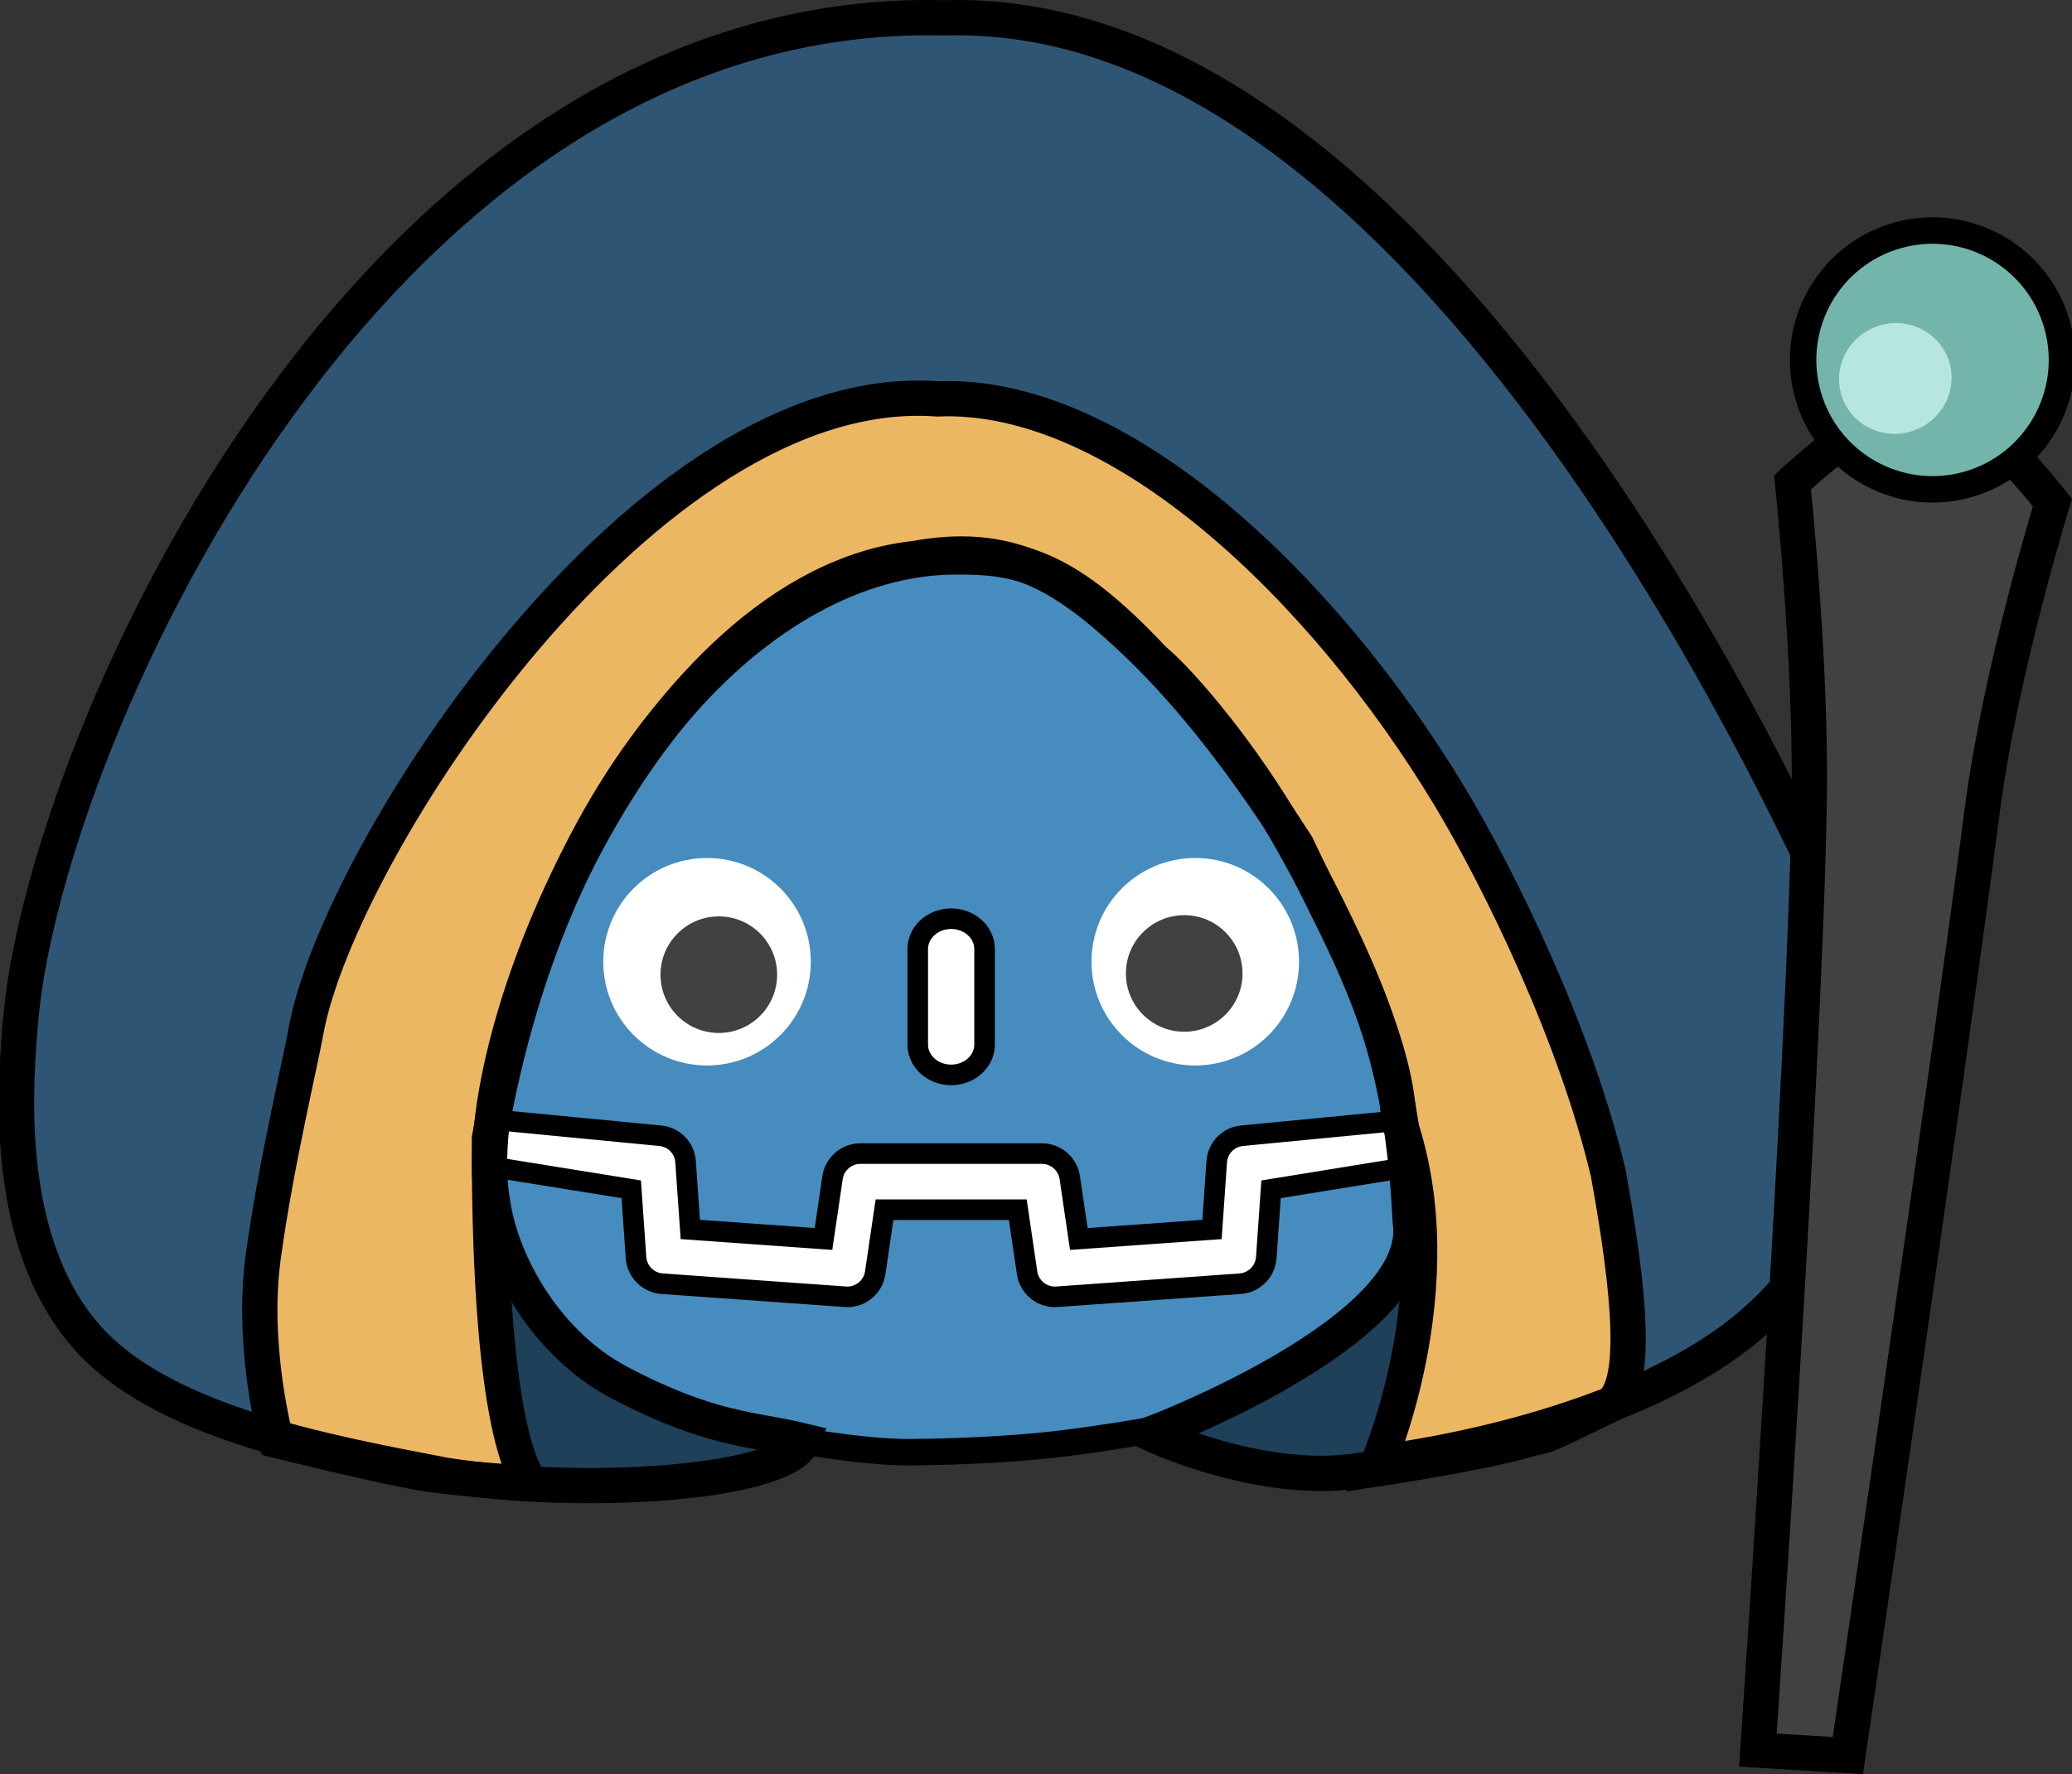 <svg version="1.1" xmlns="http://www.w3.org/2000/svg" xmlns:xlink="http://www.w3.org/1999/xlink" width="352.309" height="301.744" viewBox="0,0,352.309,301.744"><rect x="0" y="0" width="352.309" height="301.744" fill="#333333" stroke="none"/><g transform="translate(-62.758,-48.767)"><g data-paper-data="{&quot;isPaintingLayer&quot;:true}" fill-rule="nonzero" stroke-linejoin="miter" stroke-miterlimit="10" stroke-dasharray="" stroke-dashoffset="0" style="mix-blend-mode: normal"><path d="M303.681,247.023c-0.013,2.831 -0.051,5.919 -0.051,6.547c0,17.904 -14.619,29.822 -36.729,36.081c-12.23,3.462 -26.753,5.192 -42.362,5.247h-0.054h-0.053c-43.828,-0.154 -79.104,-13.52 -79.104,-41.328c0,-0.617 -0.036,-3.717 -0.049,-6.547l26.33,2.539l0.907,12.995c0.109,1.566 1.355,2.813 2.921,2.925l31.19,2.226c1.644,0.121 3.103,-1.053 3.344,-2.686l1.789,-12.13h25.45l1.789,12.13c0.229,1.556 1.566,2.694 3.116,2.694c0.075,0 0.151,-0.002 0.227,-0.008l31.19,-2.226c1.566,-0.112 2.812,-1.359 2.921,-2.925l0.907,-12.995z" fill="#478cbf" stroke="none" stroke-width="0.32" stroke-linecap="butt"/><path d="M299.388,298.226c-10.568,3.843 -40.005,-4.073 -40.005,-4.073l-4.796,-3.668c0,0 6.962,-0.553 13.938,-3.372c5.841,-2.36 11.439,-5.092 15.403,-5.092c5.687,0 19.889,-21.582 19.889,-21.582c0,0 2.024,35.44 -4.428,37.787z" data-paper-data="{&quot;index&quot;:null}" fill="#1e4059" stroke="none" stroke-width="0" stroke-linecap="butt"/><path d="M147.522,264.248c0,0 16.319,21.159 22.005,21.159c3.964,0 9.562,2.732 15.403,5.092c6.976,2.818 13.938,3.372 13.938,3.372l-4.796,3.668c0,0 -29.438,7.916 -40.005,4.073c-6.453,-2.347 -6.544,-37.364 -6.544,-37.364z" fill="#1e4059" stroke="none" stroke-width="0" stroke-linecap="butt"/><path d="M145.219,192.942c-3.878,-4.951 -7.47,-10.168 -10.911,-15.734c4.573,-7.782 10.171,-14.737 16.159,-21.181c5.554,2.795 10.946,5.961 16.041,9.331c2.55,-2.534 5.426,-4.606 8.242,-6.773c2.772,-2.226 5.89,-3.857 8.858,-5.758c-0.884,-6.567 -1.32,-13.031 -1.495,-19.778c7.641,-3.846 15.791,-6.396 24.029,-8.227c3.296,5.531 6.304,11.521 8.923,17.376c3.109,-0.519 6.229,-0.712 9.362,-0.749v-0.005c0.019,0 0.04,0.005 0.059,0.005c0.019,0 0.039,-0.005 0.061,-0.005v0.005c3.127,0.037 6.249,0.23 9.358,0.749c2.621,-5.855 5.631,-11.845 8.922,-17.376c8.243,1.832 16.392,4.381 24.033,8.227c-0.176,6.747 -0.612,13.212 -1.493,19.778c2.962,1.901 6.084,3.533 8.855,5.758c2.82,2.166 5.691,4.239 8.24,6.773c5.094,-3.369 10.488,-6.536 16.041,-9.331c5.987,6.444 11.589,13.398 16.16,21.181c-3.442,5.566 -7.032,10.783 -10.911,15.734h-0.108v43.948l-0.012,0.004v3.811c-0.087,0.001 -0.174,0.004 -0.26,0.012l-29.271,2.823c-1.534,0.149 -2.735,1.383 -2.843,2.92l-0.902,12.926l-25.544,1.823l-1.76,-11.93c-0.228,-1.547 -1.555,-2.693 -3.119,-2.693h-30.894c-1.565,0 -2.891,1.146 -3.119,2.693l-1.76,11.93l-25.543,-1.823l-0.903,-12.926c-0.107,-1.537 -1.309,-2.772 -2.843,-2.92l-29.282,-2.823c-0.087,-0.008 -0.174,-0.011 -0.261,-0.012v-4.443v-4.882v-38.438z" fill="#478cbf" stroke="none" stroke-width="0.32" stroke-linecap="butt"/><path d="M303.67,247.024l-24.791,4.017l-0.811,11.628c-0.164,2.354 -2.065,4.258 -4.42,4.427l-31.191,2.225c-0.112,0.008 -0.227,0.012 -0.342,0.012c-2.347,0 -4.375,-1.752 -4.717,-4.075l-1.585,-10.748h-22.656l-1.585,10.748c-0.343,2.323 -2.369,4.076 -4.712,4.076c-0.116,0 -0.233,-0.005 -0.351,-0.013l-31.187,-2.225c-2.356,-0.169 -4.255,-2.073 -4.419,-4.427l-0.812,-11.628l-24.802,-4l0.04,-6.334c0.151,0 0.262,-1.615 0.413,-1.6l29.285,2.823c2.329,0.225 4.138,2.082 4.301,4.417l0.804,11.526l22.645,1.616l1.541,-10.446c0.343,-2.323 2.372,-4.075 4.72,-4.075h30.894c2.348,0 4.377,1.751 4.72,4.075l1.54,10.446l22.645,-1.616l0.804,-11.526c0.163,-2.334 1.972,-4.191 4.301,-4.416l29.271,-2.824c0.154,-0.015 0.417,1.599 0.417,1.599z" fill="#ffffff" stroke="#000000" stroke-width="3.5" stroke-linecap="butt"/><path d="M108.768,294.847c0,0 -1.569,-32.744 1.832,-49.952c3.636,-18.4 19.327,-57.112 19.327,-57.112c0,0 11.966,-21.815 28.857,-37.192c15.571,-20.951 46.595,-31.081 55.524,-33.189c13.535,-3.196 16.336,0.557 16.336,0.557c0,0 10.73,2.114 22.604,8.897c6.488,3.706 14.075,8.807 22.026,15.718c20.262,17.612 41.152,49.387 40.938,58.3c-0.023,0.94 11.829,20.684 17.707,41.039c6.258,21.669 6.478,44.029 3.405,45.129c-3.307,1.183 -7.601,5.175 -14.339,7.063c-11.327,3.174 -25.697,4.264 -25.697,4.264c0,0 7.644,-20.94 7.174,-32.955c-0.567,-14.502 -10.342,-48.007 -10.342,-48.007c0,0 -16.537,-39.061 -39.432,-60.461c-16.996,-15.887 -39.902,-18.051 -49.446,-8.332c-2.574,2.621 -15.648,7.378 -25.334,18.219c-13.079,14.639 -23.811,37.931 -30.225,59.08c-10.888,35.898 5.378,74.365 1.187,75.268c-13.324,2.869 -42.102,-6.332 -42.102,-6.332z" fill="#ecb763" stroke="#000000" stroke-width="0" stroke-linecap="butt"/><path d="M69.073,261.999c0,0 -3.883,-8.742 -4.436,-19.419c-0.531,-10.257 2.241,-22.299 3.442,-30.095c1.878,-12.2 10.628,-37.81 10.628,-37.81c0,0 6.271,-16.285 18.138,-36.256c5.347,-8.998 10.144,-19.757 18.947,-28.352c12.877,-12.571 23.698,-24.872 36.467,-34.212c18.436,-13.485 39.555,-21.715 65.223,-23.377c1.311,-0.085 -0.342,1.342 1.017,1.295c1.157,-0.04 2.331,-1.062 3.524,-1.074c6.488,-0.066 20.44,-0.082 32.547,5.716c22.127,10.597 43.917,30.13 43.917,30.13c0,0 26.692,29.625 47.322,62.013c21.922,34.415 37.836,71.822 36.922,75.612c-0.694,2.878 0.485,18.358 -9.185,34.329c-7.516,12.413 -34.232,24.594 -34.232,24.594c0,0 0.807,-24.125 -8.891,-55.978c-6.056,-19.89 -18.472,-43.902 -29.98,-60.117c-7.862,-11.079 -16.893,-18.52 -16.893,-18.52c0,0 -13.598,-15.641 -25.572,-23.152c-15.375,-9.645 -30.657,-11.698 -38.446,-11.698c-11.999,0 -29.829,5.966 -52.089,25.15c-8.847,7.625 -13.782,19.852 -26.358,30.789c-2.826,2.458 -20.837,26.525 -26.203,52.546c-2.166,10.504 -6.552,38.752 -6.915,48.601c-0.753,20.471 4.308,19.308 1.697,19.754c-7.902,1.349 -18.861,-3.381 -26.008,-9.87c-9.772,-8.872 -14.584,-20.6 -14.584,-20.6z" fill="#2e5674" stroke="none" stroke-width="0" stroke-linecap="butt"/><path d="M200.621,212.331c0,9.75 -7.9,17.648 -17.646,17.648c-9.742,0 -17.644,-7.898 -17.644,-17.648c0,-9.743 7.902,-17.638 17.644,-17.638c9.747,0 17.646,7.894 17.646,17.638" fill="#ffffff" stroke="#000000" stroke-width="0" stroke-linecap="butt"/><path d="M194.894,214.54c0,5.474 -4.437,9.911 -9.915,9.911c-5.475,0 -9.915,-4.437 -9.915,-9.911c0,-5.474 4.439,-9.915 9.915,-9.915c5.478,0 9.915,4.441 9.915,9.915" fill="#414042" stroke="#000000" stroke-width="0" stroke-linecap="butt"/><path d="M224.483,231.584c-3.137,0 -5.68,-2.312 -5.68,-5.162v-16.245c0,-2.848 2.543,-5.162 5.68,-5.162c3.137,0 5.686,2.315 5.686,5.162v16.245c0,2.85 -2.548,5.162 -5.686,5.162" fill="#ffffff" stroke="#000000" stroke-width="3.5" stroke-linecap="butt"/><path d="M248.347,212.331c0,-9.743 7.9,-17.638 17.648,-17.638c9.741,0 17.642,7.894 17.642,17.638c0,9.75 -7.901,17.648 -17.642,17.648c-9.748,0 -17.648,-7.898 -17.648,-17.648" fill="#ffffff" stroke="#000000" stroke-width="0" stroke-linecap="butt"/><path d="M66.357,221.274c4.659,-47.809 59.96,-171.873 156.98,-169.473c85.849,-2.589 149.657,147.569 155.185,160.04c6.496,18.124 2.494,43.5 -16.78,61.123c-14.393,13.16 -40.112,20.871 -61.147,24.087c-17.653,7.081 -42.08,-4.402 -42.08,-4.402c0,0 46.898,-17.658 44.028,-36.162c-1.597,-32.732 -9.741,-43.57 -19.309,-63.931c-10.398,-16.152 -19.466,-27.225 -28.537,-35.642c-11.318,-10.501 -20.542,-16.082 -36.437,-13.147c-44.601,4.822 -76.755,81.187 -71.755,109.479c1.565,10.734 9.374,24.248 21.522,30.64c15.719,8.272 22.78,7.853 31.248,9.923c-2.666,7.234 -36.879,9.627 -60.819,5.859c-20.626,-3.966 -48.436,-9.059 -61.121,-23.721c-14.222,-16.44 -12.041,-42.949 -10.977,-54.673z" fill="none" stroke="#000000" stroke-width="6" stroke-linecap="butt"/><path d="M153.188,301.037c0,0 -11.79,-0.575 -18.821,-1.757c-7.438,-1.251 -24.651,-5.554 -24.651,-5.554c0,0 -4.298,-15.699 -2.211,-31.118c2.092,-15.449 6.34,-33.163 7.34,-38.78c5.72,-30.549 57.624,-110.861 107.304,-107.22c31.031,-1.325 65.835,32.388 86.987,67.432c8.589,14.23 21.561,40.801 27.09,64.311c3.652,20.172 5.314,36.934 -0.143,39.573c-13.69,6.621 -8.905,4.304 -14.351,5.901c-7.199,2.111 -25.069,4.812 -25.069,4.812c0,0 13.844,-31.01 3.882,-59.501c-0.077,-10.664 -7.987,-29.05 -16.977,-45.321c-0.584,-1.057 -1.173,-2.105 -1.764,-3.142c-7.658,-13.423 -18.312,-26.025 -22.856,-29.689c-14.95,-16.003 -22.872,-17.606 -33.961,-17.492c-32.611,0.224 -68.49,37.111 -79.012,98.946c-0.112,53.882 7.214,58.6 7.214,58.6z" fill="none" stroke="#000000" stroke-width="6" stroke-linecap="butt"/><path d="M264.921,290.826c0,0 -14.857,2.922 -26.3,3.956c-8.089,0.731 -16.374,0.941 -21.094,0.973c-8.432,0.057 -21.161,-2.389 -21.161,-2.389" fill="none" stroke="#000000" stroke-width="4.5" stroke-linecap="round"/><path d="M274.029,214.329c0,5.474 -4.437,9.911 -9.915,9.911c-5.475,0 -9.915,-4.437 -9.915,-9.911c0,-5.474 4.439,-9.915 9.915,-9.915c5.478,0 9.915,4.441 9.915,9.915" fill="#414042" stroke="#000000" stroke-width="0" stroke-linecap="butt"/><path d="M361.651,346.418c0,0 7.95,-114.904 8.736,-161.279c0.403,-23.792 -2.842,-54.328 -2.842,-54.328c0,0 16.06,-15.02 23.299,-14.458c7.485,0.581 20.896,17.888 20.896,17.888c0,0 -8.852,28.62 -11.913,52.224c-5.959,45.944 -22.876,160.884 -22.876,160.884z" fill="#414042" stroke="#000000" stroke-width="6" stroke-linecap="butt"/><path d="M370.15,115.871c-3.25,-11.711 3.609,-23.839 15.319,-27.089c11.711,-3.25 23.839,3.609 27.089,15.319c3.25,11.711 -3.609,23.839 -15.319,27.089c-11.711,3.25 -23.839,-3.609 -27.089,-15.319z" fill="#74b5ab" stroke="#000000" stroke-width="4.5" stroke-linecap="butt"/><path d="M394.025,109.815c1.795,4.867 -0.779,10.298 -5.749,12.132c-4.97,1.833 -10.455,-0.626 -12.25,-5.493c-1.795,-4.867 0.779,-10.298 5.749,-12.132c4.97,-1.833 10.455,0.626 12.25,5.493z" fill="#b7e6df" stroke="#000000" stroke-width="0" stroke-linecap="butt"/></g></g></svg>